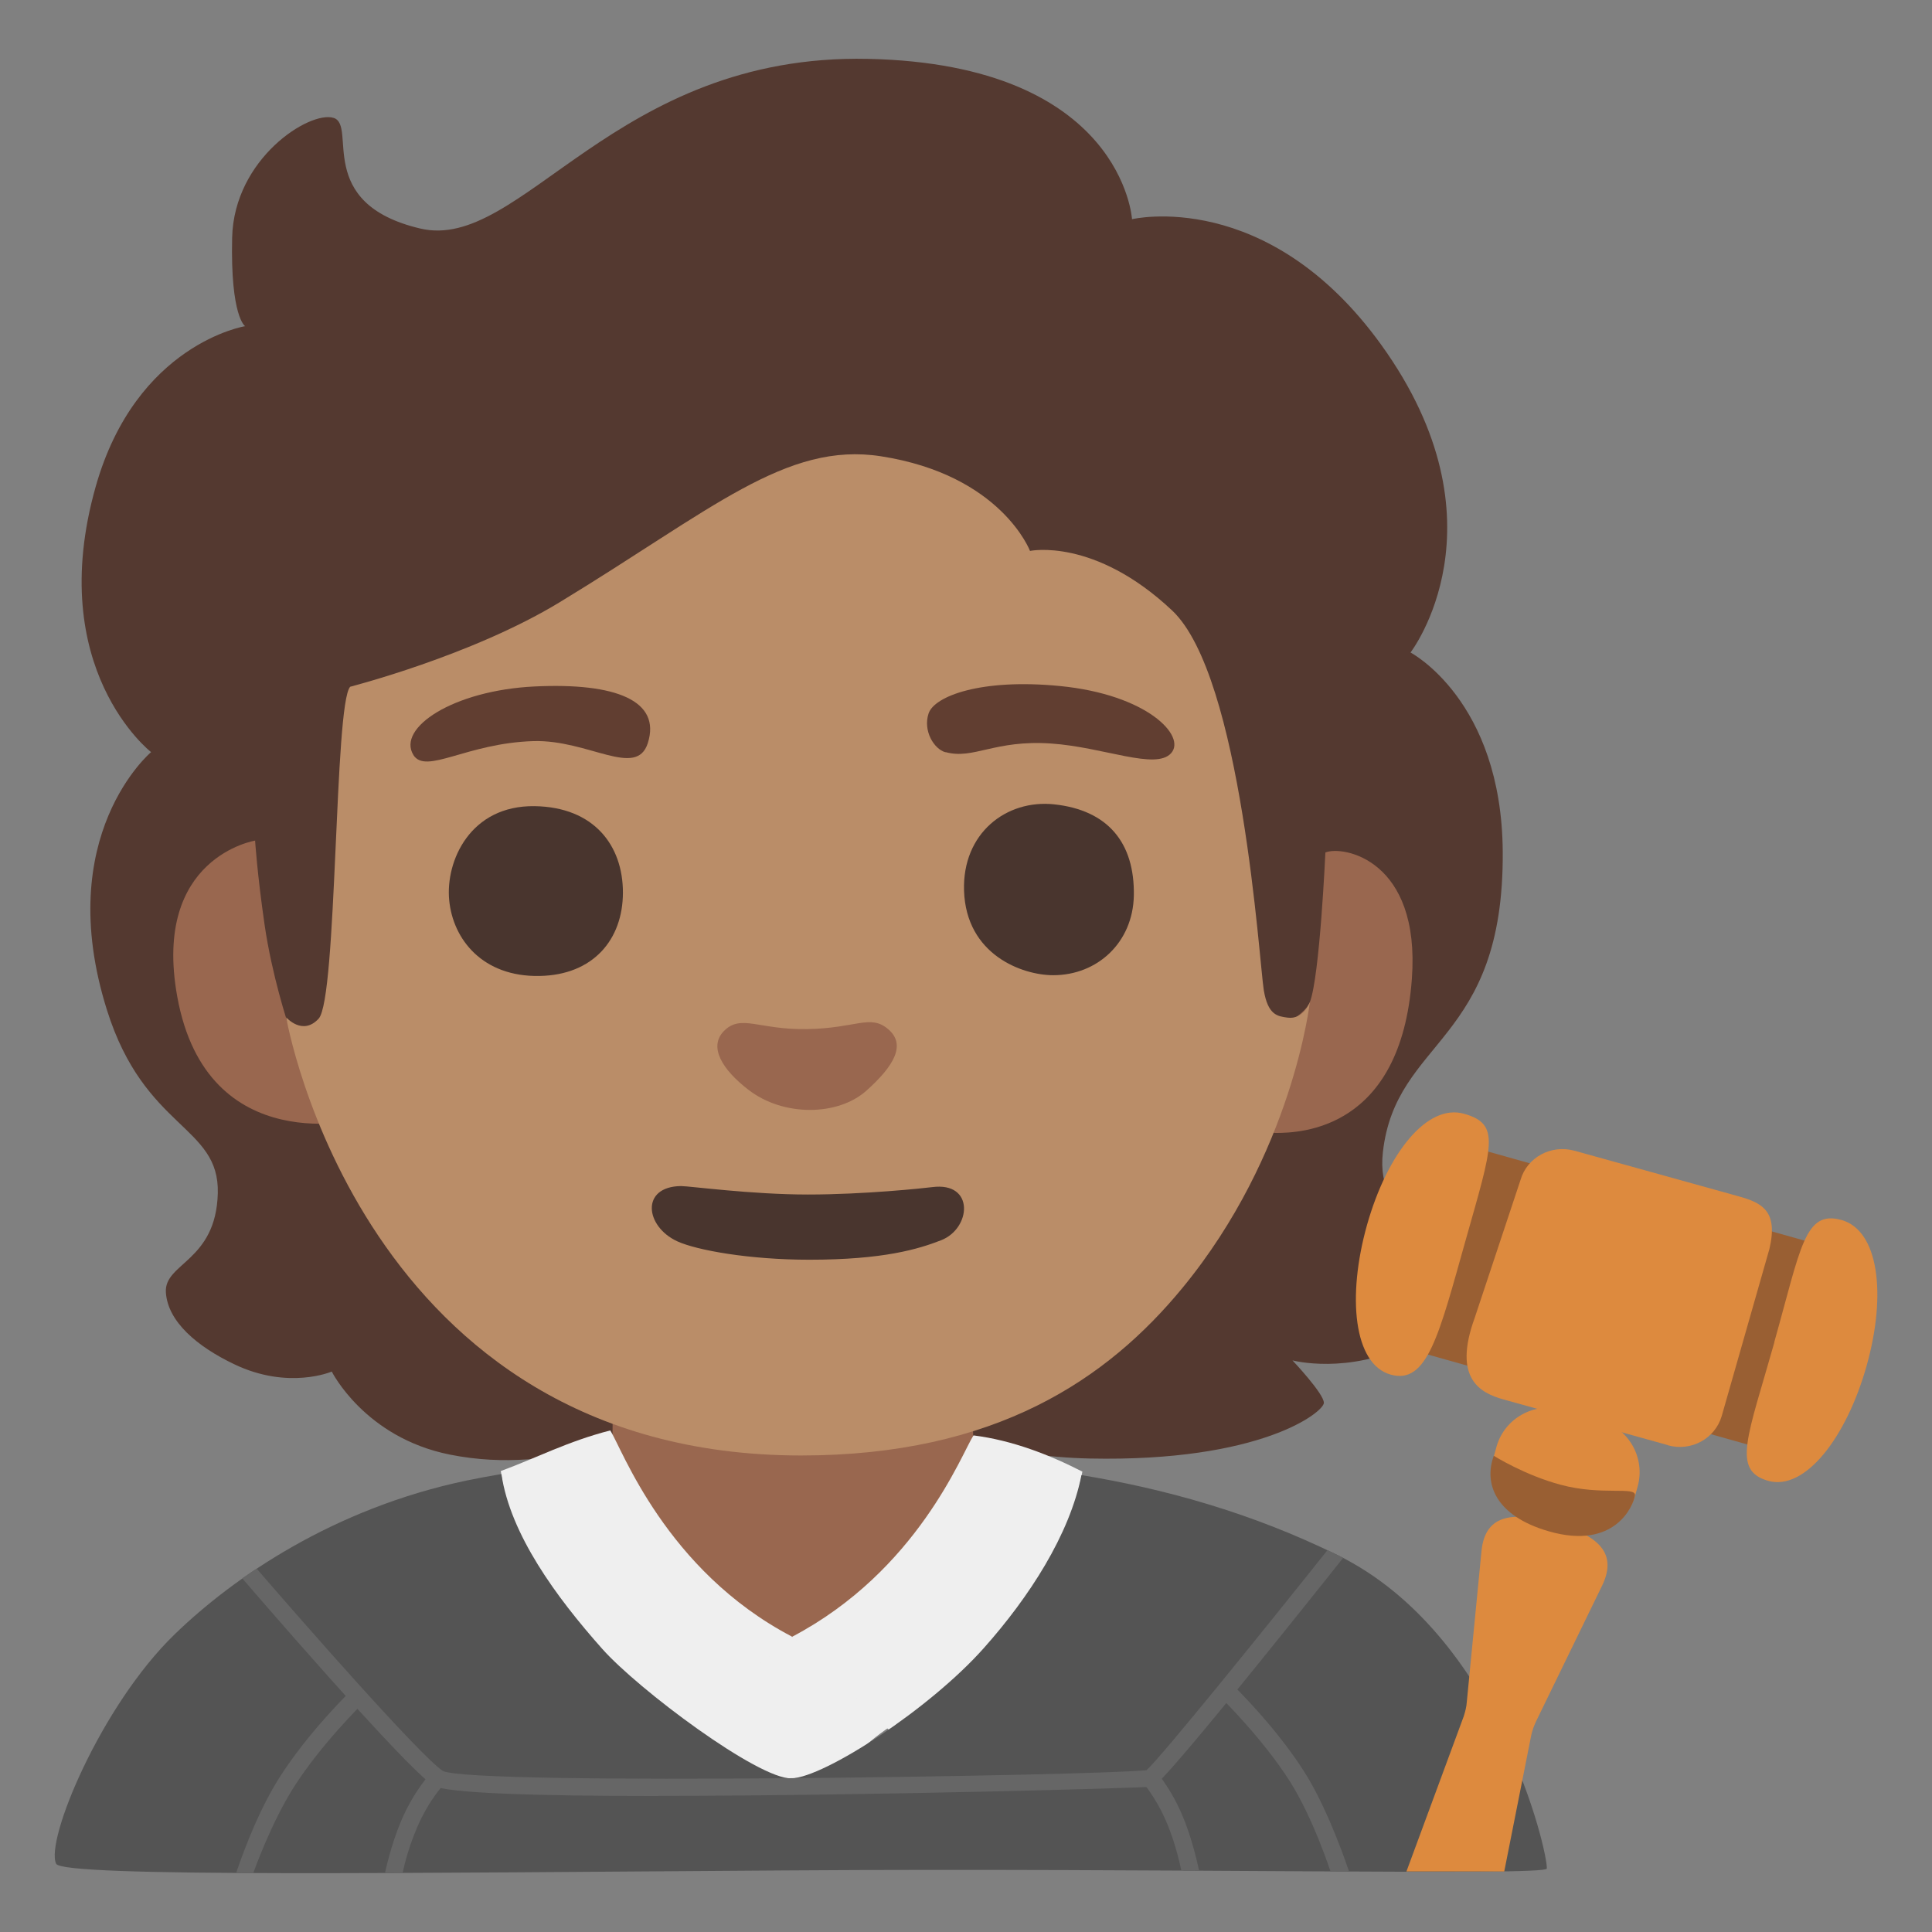 <svg enable-background="new 0 0 128 128" viewBox="0 0 128 128" xmlns="http://www.w3.org/2000/svg"><rect x="0" y="0" width="128" height="128" fill="#808080" stroke="none"/><path d="m75 14.53s-.61-10.26-17.47-10.63-22.97 12.83-29.69 11.24c-7.07-1.67-4.15-6.84-5.74-7.33s-6.6 2.69-6.72 7.94.86 5.86.86 5.86-7.22 1.16-9.9 10.63c-3.42 12.09 3.67 17.59 3.67 17.59s-6.57 5.52-2.92 17.1c2.5 7.94 7.46 7.61 7.34 12.13s-3.56 4.61-3.44 6.56 2.09 3.6 4.52 4.76c3.6 1.73 6.47.49 6.47.49s2.18 4.37 7.82 5.5c7.33 1.47 13.11-1.94 13.11-1.94l7.8-4.26s10.11 6.22 21.48 6.46c11.36.24 15.52-3.08 15.52-3.69s-2.08-2.81-2.08-2.81 3.67.98 7.82-1.1 3.79-5.25 3.18-6.35-5.56-1.49-5.01-6.35c.86-7.57 8.03-7.16 7.94-19.91-.07-10.04-6.11-13.19-6.11-13.19s6.6-8.55-1.95-20.4c-7.54-10.44-16.49-8.31-16.49-8.31z" fill="#543930"/><g fill="#99674f"><path d="m40.55 98.17s1.62 15.51 12.33 15.62c9.64.1 11.66-14.57 11.66-14.57l-.1-6.14h-23.84s-.05 5.09-.05 5.09z"/><path d="m16.91 55.69s-6.83 1.09-5.17 10.32c1.97 10.95 12.36 8.11 12.36 8.11l-5.02-6.28s-1.06-3.19-1.55-6.57-.63-5.59-.63-5.59z"/><path d="m87.81 56.48c1.16-.48 6.31.47 5.73 8.37-.73 10.01-7.38 10.21-9.02 10.21s-5.37-4.51-5.37-4.51 6.97-2.44 7.63-4.15 1.03-9.91 1.03-9.92z"/></g><g fill="#efefef"><path d="m52.46 121.47s2.67-4.51 6.54-7.1c-1.99-3.14-4.62-5.69-6.53-5.93 0 0-3.05.4-4.62 1.92s-2.47 3.63-2.47 3.63c3.12 2.58 7.08 7.47 7.08 7.47z"/><path d="m40.43 94.77c-2.81.72-4.91 1.83-7.25 2.69.84 6.64 4.79 17.07 8.99 19.76l10.3-8.79c-8.37-4.38-11.26-12.46-12.04-13.66z"/><path d="m64.49 95.11c-.78 1.21-3.69 8.95-12.01 13.33l8.8 8.46c4.95-2.91 9.22-12.75 10.43-19.4-2.16-1.11-4.65-2.08-7.21-2.4z"/></g><path d="m88.64 103.04c-5.77-2.84-11.56-4.42-16.99-5.31-.79 3.96-3.47 8.09-6.47 11.46-3.6 4.05-10.56 8.56-12.74 8.63-2.19.07-10.17-5.9-12.55-8.59-3.04-3.42-6.08-7.57-6.67-11.57-.77.13-1.54.27-2.31.43-8.79 1.84-15.44 6.41-19.32 10.17-4.91 4.74-8.61 13.69-7.87 15.22.44.91 23.57.6 48.44.44 25.13-.17 50.27.37 50.32-.12.09-.99-3.21-15.52-13.84-20.76z" fill="#545454"/><path d="m99.66 123.99 1.79-9.03c.07-.32.18-.62.32-.92l4.38-9c1.14-2.36-.63-3.42-3.16-4.14-2.53-.71-4.6-.73-4.84 1.89l-.97 9.96c-.02.33-.1.63-.2.95l-3.8 10.29z" fill="#dd8a3e"/><path d="m103.51 93.4 2.55.72c1.86.53 2.96 2.48 2.44 4.36l-.17.61c-.53 1.86-2.48 2.96-4.36 2.44l-2.55-.72c-1.86-.53-2.96-2.48-2.44-4.36l.17-.61c.53-1.87 2.49-2.97 4.36-2.44z" fill="#dd8a3e"/><path d="m101.02 72.97h14.02v26.62h-14.02z" fill="#995f33" transform="matrix(.271 -.963 .963 .271 -4.29 166.9)"/><g fill="#dd8a3e"><path d="m110.49 95.74-10.87-3.02c-1.55-.43-3.38-1.38-1.92-5.4l3.04-9.15c.43-1.49 2.02-2.36 3.58-1.93l10.87 3.02c1.55.43 2.63.97 2.04 3.48l-3.16 11.07c-.44 1.51-2.04 2.38-3.58 1.94z"/><path d="m97.11 82.14c1.77-6.28 2.33-7.66-.11-8.35s-5.08 2.59-6.43 7.36c-1.34 4.77-.88 9.23 1.56 9.92s3.21-2.65 4.98-8.93z"/><path d="m117.55 88.92c1.77-6.28 2.01-8.78 4.46-8.09 2.44.69 3 4.88 1.66 9.65s-4.08 8.31-6.52 7.63c-2.44-.69-1.36-2.91.41-9.19z"/></g><path d="m98.97 96.45s2.03 1.28 4.43 1.92c2.75.74 5.01.08 4.92.71s-1.3 3.65-5.72 2.37c-3.53-1.02-4.31-3.17-3.63-5.01z" fill="#995f33"/><g fill="#666"><path d="m43.63 118.99c-7.81 0-14.15-.17-14.93-.7-1.98-1.32-12.22-13.22-12.65-13.72l.95-.65c2.91 3.38 10.81 12.39 12.34 13.41 1.99.99 43.38.31 46.62-.05 1.01-.91 7.81-9.33 11.99-14.58l1.04.51c-11.72 14.73-12.42 15.09-12.62 15.16s-18.81.61-32.73.61z"/><path d="m16.78 124.09h-1.13c.05-.17 1.22-3.73 2.83-6.27 1.88-2.98 4.63-5.67 4.75-5.78l.8.82s-2.77 2.71-4.58 5.57c-1.53 2.42-2.65 5.62-2.67 5.66z"/><path d="m26.68 124.08h-1.17c.02-.08.37-1.8 1.08-3.47.87-2.03 1.97-3.16 2.01-3.21l.82.8s-1 1.04-1.78 2.86c-.67 1.55-.93 2.88-.96 3.02z"/><path d="m88.14 123.97h1.23c-.05-.15-1.32-3.99-2.93-6.54-1.88-2.98-4.63-5.67-4.75-5.78l-.8.82s2.77 2.71 4.58 5.57c1.53 2.42 2.66 5.89 2.67 5.92z"/><path d="m78.26 123.92h1.18c-.02-.08-.41-2.02-1.12-3.68-.87-2.03-1.97-3.16-2.01-3.21l-.82.8s1 1.04 1.78 2.86c.67 1.55.99 3.21.99 3.23z"/></g><path d="m23.2 45.5c-1.06 1.16-.85 20.65-2.09 21.99-1.07 1.16-2.15-.09-2.15-.09s4.97 29.01 34.1 29.03c12.94 0 20.33-5.09 25.27-11.09 7.33-8.9 8.45-18.95 8.45-18.95s-.42 1.18-1.48 1.03c-.65-.09-1.29-.15-1.57-1.81-.31-1.93-1.45-20.81-6.07-25.16-5.16-4.86-9.42-3.95-9.42-3.95s-1.9-5.03-9.87-6.27c-6.29-.98-11.19 3.53-21.29 9.67-5.86 3.56-13.88 5.59-13.88 5.6z" fill="#ba8d68"/><path d="m27.38 50.01c.83 1.34 3.52-.78 7.97-.91 3.64-.1 6.82 2.49 7.57.13.89-2.8-2.1-4.01-7.5-3.75s-9.14 2.75-8.03 4.54z" fill="#613e31"/><path d="m62.65 49.83c1.84.51 3.24-.83 6.99-.57 3.5.24 6.93 1.78 7.95.64s-1.6-3.89-7.38-4.45c-5.21-.51-8.31.67-8.69 1.82s.36 2.36 1.12 2.57z" fill="#613e31"/><path d="m35.42 53.41c-4.26-.06-5.91 3.62-5.66 6.23s2.23 5.09 5.98 5.02c3.57-.06 5.53-2.42 5.53-5.53s-1.91-5.66-5.85-5.72z" fill="#49352e"/><path d="m69.85 53.29c-3.18-.34-6.1 1.91-5.98 5.72.14 4.26 3.87 5.6 5.91 5.6 2.92 0 5.28-2.16 5.34-5.28.06-3.5-1.72-5.66-5.28-6.04z" fill="#49352e"/><path d="m53.47 68.18c-3.19.06-4.38-1.02-5.51.13-1.03 1.05-.11 2.55 1.61 3.88 2.33 1.81 5.94 1.75 7.82.08 1.86-1.66 2.65-3.06 1.46-4.08s-2.12-.06-5.38-.01z" fill="#99674f"/><path d="m44.87 82.24c-2.14-.99-2.44-3.63.25-3.66.56 0 4.66.56 8.41.56s7.67-.42 8.23-.49c2.83-.37 2.59 2.74.59 3.52-1.49.58-3.8 1.29-8.73 1.29-3.99 0-7.46-.63-8.75-1.22z" fill="#49352e"/></svg>